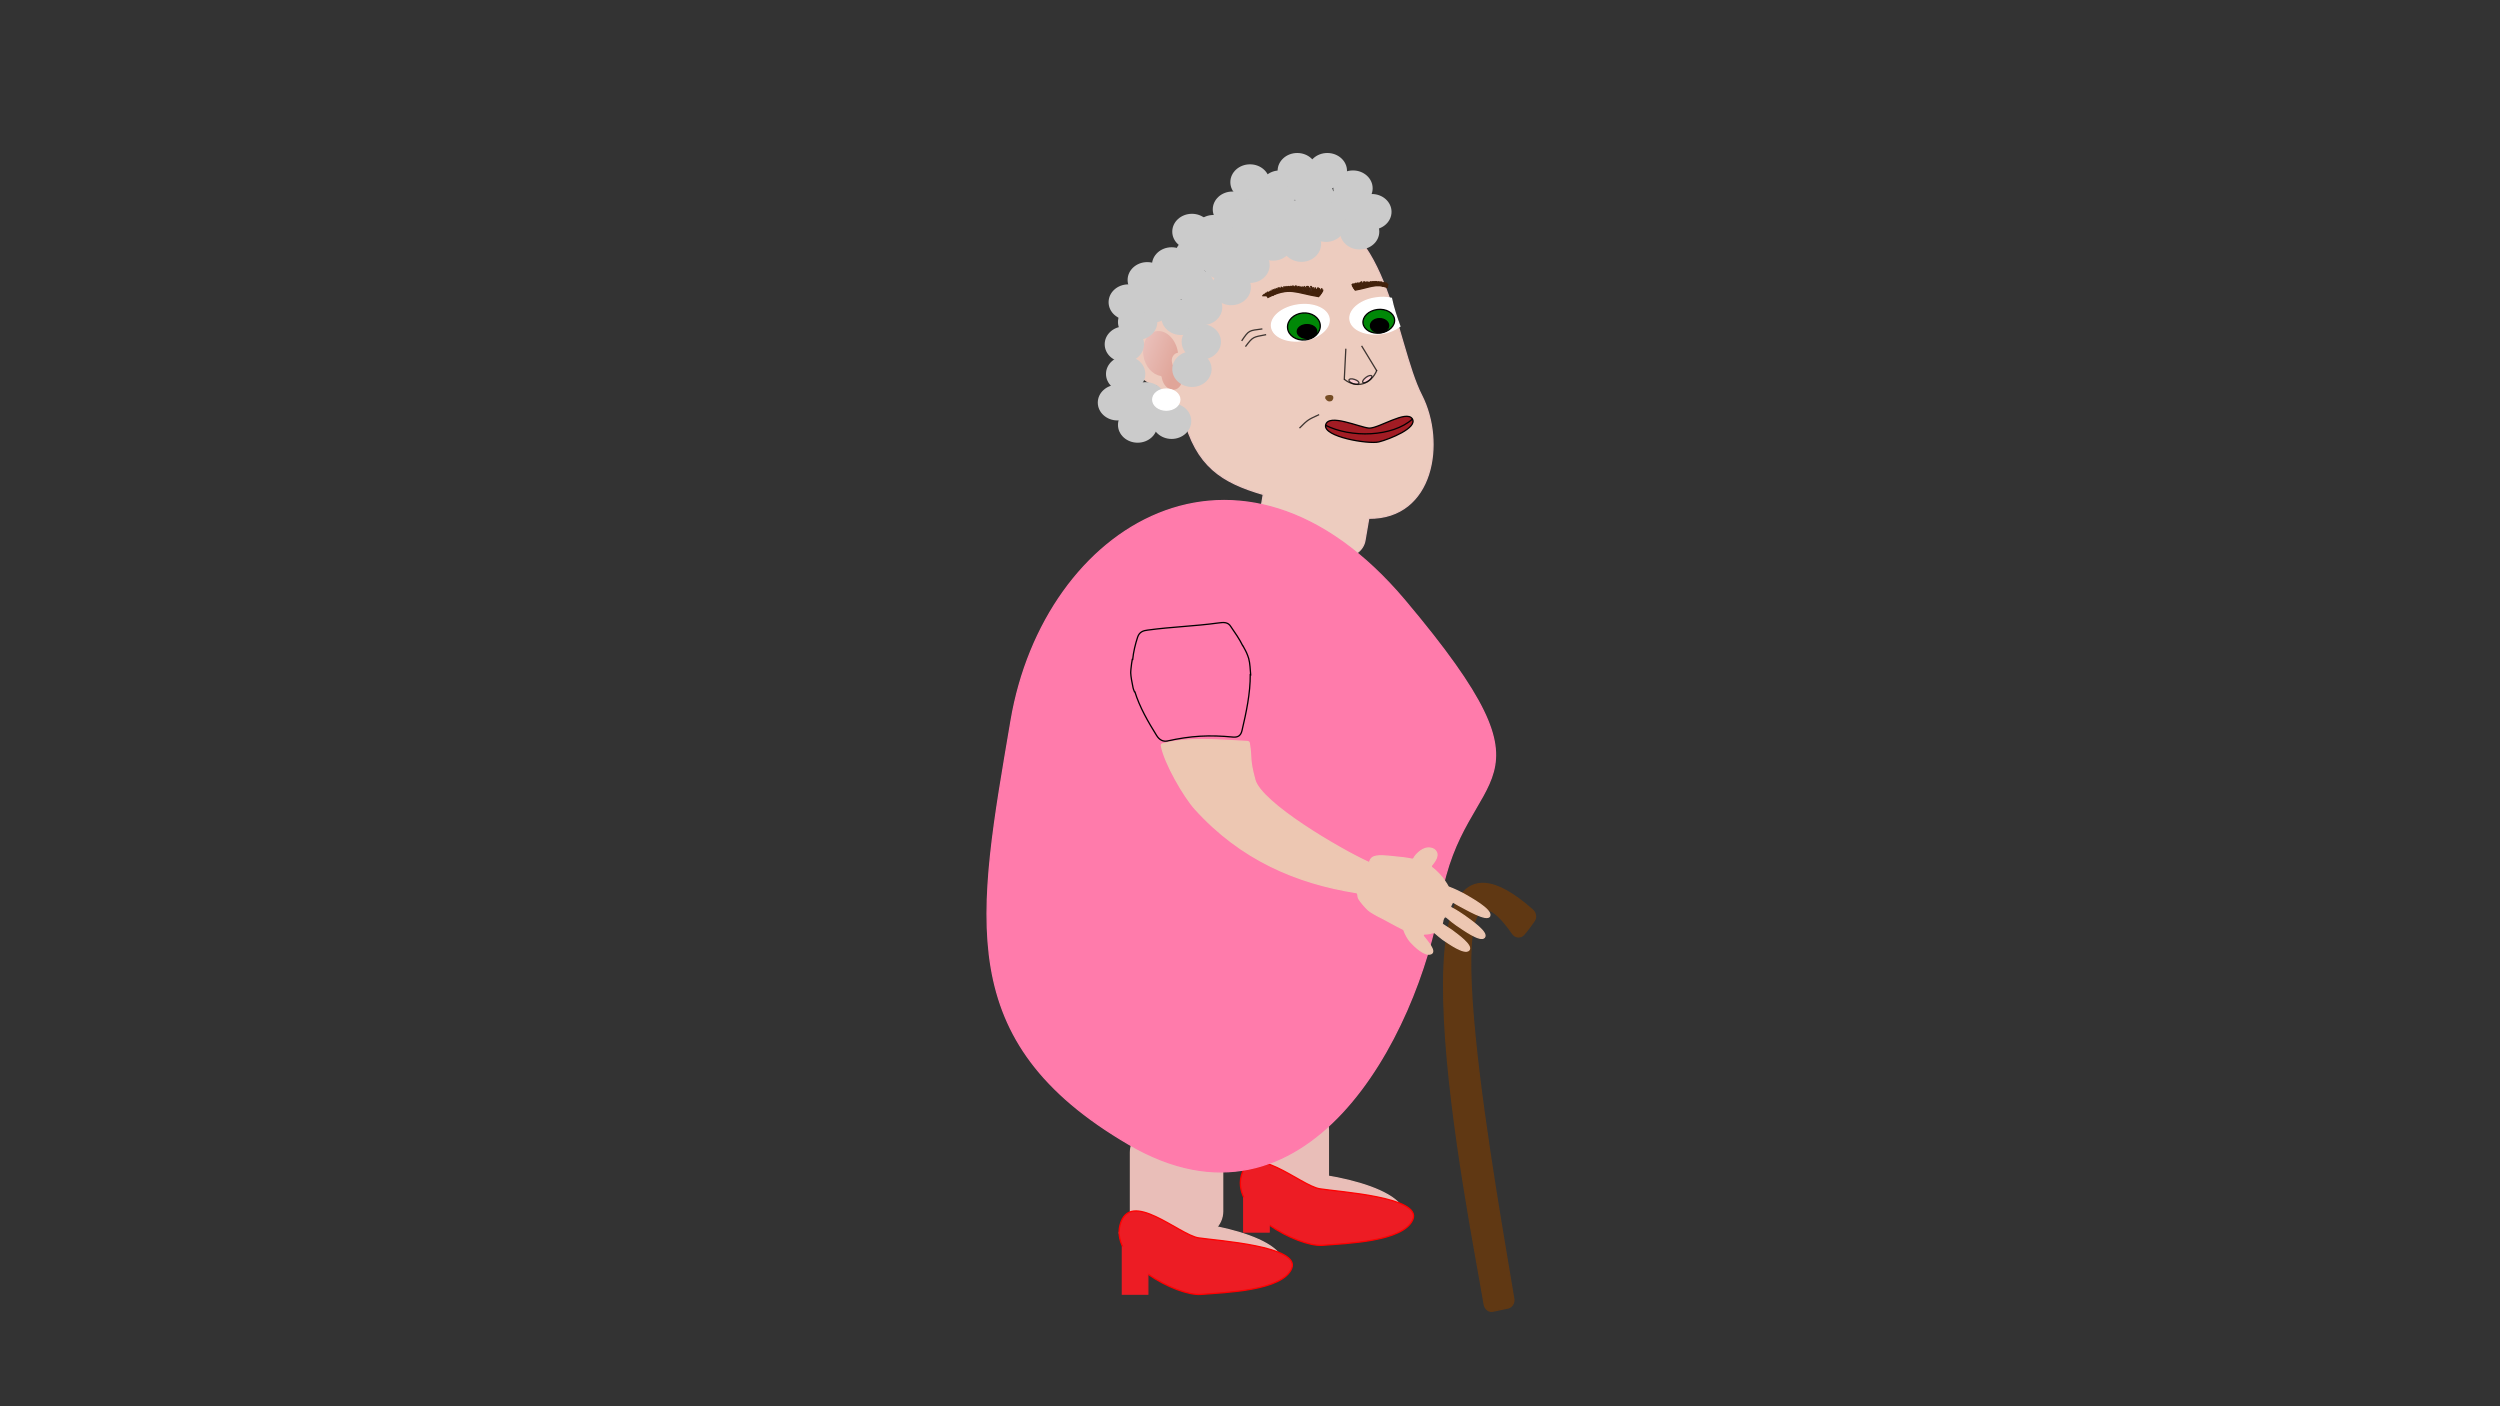 <?xml version="1.0" encoding="utf-8"?>
<!-- Generator: Adobe Illustrator 26.0.3, SVG Export Plug-In . SVG Version: 6.00 Build 0)  -->
<svg version="1.1" id="Layer_1" xmlns="http://www.w3.org/2000/svg" xmlns:xlink="http://www.w3.org/1999/xlink" x="0px" y="0px"
	 viewBox="0 0 1920 1080" style="enable-background:new 0 0 1920 1080;" xml:space="preserve">
<rect x="0" y="0" width="1920" height="1080" fill="#333333" stroke="none"/>
<style type="text/css">
	.st0{fill:#E9BEB8;stroke:#E9BEB8;stroke-miterlimit:10;}
	.st1{fill:#ED1C24;stroke:#FF0000;stroke-miterlimit:10;}
	.st2{fill:#ED1C24;stroke:#ED1C24;stroke-miterlimit:10;}
	.st3{fill:#603813;stroke:#603813;stroke-miterlimit:10;}
	.st4{fill:#EDCCBF;stroke:#ECC6C1;stroke-miterlimit:10;}
	.st5{fill:#FFFFFF;stroke:#FFFFFF;stroke-width:1;stroke-miterlimit:10;}
	.st6{fill:#008807;stroke:#000000;stroke-width:1;stroke-miterlimit:10;}
	.st7{stroke:#000000;stroke-miterlimit:10;}
	.st8{fill:#FFFFFF;stroke:#FFFFFF;stroke-miterlimit:10;}
	.st9{fill:#008807;stroke:#000000;stroke-width:1;stroke-miterlimit:9.999;}
	.st10{fill:#553A34;stroke:#42210B;stroke-miterlimit:10;}
	.st11{fill:#42210B;stroke:#42210B;stroke-miterlimit:10;}
	.st12{opacity:0.74;fill:#FFCCD5;stroke:#000000;stroke-width:1;stroke-miterlimit:10;enable-background:new    ;}
	.st13{opacity:0.74;fill:#FFCCD5;stroke:#000000;stroke-width:1;stroke-miterlimit:10;enable-background:new    ;}
	.st14{opacity:0.74;fill:none;stroke:#000000;stroke-miterlimit:10;enable-background:new    ;}
	.st15{fill:#A21C24;stroke:#000000;stroke-miterlimit:10;}
	.st16{fill:none;stroke:#000000;stroke-miterlimit:10;}
	.st17{fill:#754C24;}
	.st18{opacity:0.74;}
	.st19{fill:#EDCCBF;}
	.st20{fill:url(#SVGID_1_);}
	.st21{fill:#CBCBCB;}
	.st22{fill:#FF7BAB;stroke:#FF7BAC;stroke-miterlimit:10;}
	.st23{fill:#FF7BAC;stroke:#000000;stroke-miterlimit:10;}
	.st24{fill:#EDC7B2;stroke:#EDC7B2;stroke-miterlimit:10;}
</style>
<path class="st0" d="M917.8,950h-28.4c-11.7,0-21.2-8.8-21.2-19.8V885c0-10.8,9.5-19.8,21.2-19.8h28.4c11.7,0,21.2,8.8,21.2,19.8
	v45.3C939,941.1,929.6,950,917.8,950z"/>
<path class="st0" d="M999,932.9h-21.1c-11.7,0-21.2-8.8-21.2-19.8v-45.3c0-10.8,9.5-19.8,21.2-19.8H999c11.7,0,21.2,8.8,21.2,19.8
	v45.3C1020.1,924,1010.6,932.9,999,932.9z"/>
<g>
	<g>
		<path class="st0" d="M984.5,966.6c8.9,22.4-60,6.4-79.6,11.9c-19.6,5.5-29.7-4-38.7-19.8c-8.8-15.7-11.1-11.7,8.9-18.9
			C895.4,932.7,975.6,944.3,984.5,966.6z"/>
	</g>
	<g>
		<path class="st1" d="M992,974.2c-7,17.2-51.2,18.4-69.6,19.9c-18.4,1.5-69.6-25.2-62.2-53.4c7.4-28.1,45.5,7.8,60.4,10
			C935.2,952.9,999.1,957,992,974.2z"/>
	</g>
	<rect x="862" y="957.7" class="st2" width="19.5" height="36.2"/>
</g>
<g>
	<g>
		<path class="st0" d="M1077.6,929.1c8.9,22.4-60,6.4-79.6,11.9c-19.6,5.5-29.7-4-38.7-19.8c-8.8-15.7-11.1-11.7,8.9-18.9
			C988.3,895.2,1068.7,906.6,1077.6,929.1z"/>
	</g>
	<g>
		<path class="st1" d="M1085.1,936.5c-7,17.2-51.2,18.4-69.6,19.9c-18.4,1.3-69.6-25.2-62.2-53.4c7.4-28.1,45.5,7.8,60.4,10
			C1028.2,915.4,1092.1,919.2,1085.1,936.5z"/>
	</g>
	<rect x="955.2" y="920" class="st2" width="19.5" height="26.2"/>
</g>
<g>
	<path class="st3" d="M1158.3,1004.5c-3.8,0.8-7.9,1.7-11.8,2.5c-3,0.7-5.9-1.7-6.6-5.1c-12-72.1-81.7-409.1,37.2-302.9
		c2.4,2.1,2.9,5.8,1.1,8.3c-2.5,3.6-5.3,7.5-8.2,10.7c-2.4,2.4-6.2,1.9-8.2-0.8c-67.6-97.4-10,213.6,0.8,280.6
		C1162.9,1000.8,1161.2,1003.7,1158.3,1004.5z"/>
</g>
<g>
	<path class="st4" d="M1091.8,303.7c-20.8-40.4-26.4-145.6-94.7-140.7c-68.4,4.8-104.6,93.3-88.3,156.5c10,38.8,29.6,50.9,61.4,60.2
		c0,0.2-0.1,0.6-0.1,0.8l-3.8,22.8c-1.3,8.2,4.7,16,13.7,17.2l49.5,7.1c8.9,1.2,17.5-4.3,18.8-12.7l2.9-16.9
		C1101.1,398.4,1110.1,339.6,1091.8,303.7z"/>
	<g>
		
			<ellipse transform="matrix(0.99 -0.144 0.144 0.99 -25.282 146.118)" class="st5" cx="998.2" cy="248" rx="22.3" ry="13.8"/>
		
			<ellipse transform="matrix(0.995 -9.777066e-02 9.777066e-02 0.995 -19.721 99.124)" class="st6" cx="1001.6" cy="250.8" rx="12.6" ry="10.4"/>
		<ellipse class="st7" cx="1003.8" cy="254.6" rx="7.5" ry="5.3"/>
	</g>
	<g>
		<path class="st8" d="M1068.6,229.1c-3.7-0.8-8-1-12.5-0.2c-12.1,1.9-20.8,9.8-19.2,17.2c1.5,7.4,12.5,11.9,24.6,10
			c5.4-0.8,10.1-2.9,13.6-5.5C1072.5,243.5,1070.1,236.4,1068.6,229.1z"/>
		
			<ellipse transform="matrix(0.992 -0.126 0.126 0.992 -22.664 134.938)" class="st9" cx="1058.9" cy="247.2" rx="12.2" ry="9.1"/>
		<ellipse class="st7" cx="1059.5" cy="250.1" rx="7" ry="5.4"/>
	</g>
	<g>
		<g>
			<g>
				<path class="st10" d="M997.3,219.6c0.5,2.1,0.4,2.4-0.3,4.5"/>
			</g>
			<g>
				<path class="st10" d="M997.5,219.7c0.5,2.1,0.4,2.4-0.3,4.5"/>
			</g>
			<g>
				<path class="st10" d="M995.8,219.6c1.2,2.1,1.1,2.4,0.9,4.5"/>
			</g>
			<g>
				<path class="st10" d="M995.2,219.2c0.5,2.1,0.4,2.4-0.3,4.5"/>
			</g>
			<g>
				<path class="st10" d="M994.9,219.4c0.5,2.1,0.4,2.4-0.3,4.5"/>
			</g>
			<g>
				<path class="st10" d="M993.3,219.4c1.3,1.9,1.3,2.4,1.3,4.5"/>
			</g>
			<g>
				<path class="st10" d="M992.4,219.4c1.6,1.9,1.6,2.2,2.1,4.3"/>
			</g>
			<g>
				<path class="st10" d="M991.1,219.6c2.1,1.7,2.1,2.1,2.9,4"/>
			</g>
		</g>
		<g>
			<g>
				<path class="st10" d="M991.1,219.7c0.8,1.8,0.5,1.9,0,3.6"/>
			</g>
			<g>
				<path class="st10" d="M991.5,219.8c0.8,1.8,0.5,1.9,0,3.6"/>
			</g>
			<g>
				<path class="st10" d="M989.8,219.8c1.2,1.7,1.2,1.9,1.2,3.6"/>
			</g>
			<g>
				<path class="st10" d="M989.4,219.7c0.8,1.8,0.5,1.9,0,3.6"/>
			</g>
			<g>
				<path class="st10" d="M988.9,219.7c0.8,1.8,0.5,1.9,0,3.6"/>
			</g>
			<g>
				<path class="st10" d="M987.5,219.8c1.3,1.6,1.3,1.8,1.5,3.6"/>
			</g>
			<g>
				<path class="st10" d="M986.6,220c1.6,1.6,1.6,1.7,2.1,3.5"/>
			</g>
			<g>
				<path class="st10" d="M985.6,220.1c2,1.2,2,1.6,2.9,3.1"/>
			</g>
		</g>
		<g>
			<g>
				<path class="st10" d="M983.6,220.3c1.8,1.6,1.6,1.8,2.1,3.7"/>
			</g>
			<g>
				<path class="st10" d="M984,220.6c1.8,1.6,1.6,1.8,2.1,3.7"/>
			</g>
			<g>
				<path class="st10" d="M982.1,220.9c2.2,1.2,2.2,1.7,3.3,3.4"/>
			</g>
			<g>
				<path class="st10" d="M981.6,220.9c1.8,1.6,1.6,1.8,2.1,3.7"/>
			</g>
			<g>
				<path class="st10" d="M981.1,221c1.8,1.6,1.6,1.8,2.1,3.7"/>
			</g>
			<g>
				<path class="st10" d="M979.8,221.5c2.4,1.2,2.4,1.6,3.6,3.1"/>
			</g>
			<g>
				<path class="st10" d="M978.7,221.9c2.6,1,2.6,1.2,4.2,2.9"/>
			</g>
			<g>
				<path class="st10" d="M977.7,222.4c2.9,0.8,3,1,4.9,2.5"/>
			</g>
		</g>
		<g>
			<g>
				<path class="st10" d="M976.5,222.7c2.1,1.1,2.1,1.3,3.3,2.9"/>
			</g>
			<g>
				<path class="st10" d="M977,222.7c2.1,1.1,2.1,1.3,3.3,2.9"/>
			</g>
			<g>
				<path class="st10" d="M975.6,223.5c2.4,0.8,2.5,1.1,4.1,2.5"/>
			</g>
			<g>
				<path class="st10" d="M975.2,223.6c2.1,1.1,2.1,1.3,3.3,2.9"/>
			</g>
			<g>
				<path class="st10" d="M975,223.7c2.1,1.1,2.1,1.3,3.3,2.9"/>
			</g>
			<g>
				<path class="st10" d="M974.1,224.4c2.4,0.7,2.5,1,4.2,2.2"/>
			</g>
			<g>
				<path class="st10" d="M973.5,224.8c2.5,0.6,2.6,0.7,4.5,1.9"/>
			</g>
			<g>
				<path class="st10" d="M972.9,225.4c2.5,0.2,2.9,0.4,4.9,1.3"/>
			</g>
		</g>
		<g>
			<g>
				<path class="st10" d="M972.9,224.4c2.2,0.6,2.4,0.8,3.6,1.8"/>
			</g>
			<g>
				<path class="st10" d="M973.3,224.4c2.2,0.6,2.4,0.8,3.6,1.8"/>
			</g>
			<g>
				<path class="st10" d="M972.1,225.1c2.5,0.2,2.6,0.4,4.3,1.3"/>
			</g>
			<g>
				<path class="st10" d="M971.7,225.3c2.2,0.6,2.4,0.8,3.6,1.8"/>
			</g>
			<g>
				<path class="st10" d="M971.5,225.4c2.2,0.6,2.4,0.8,3.6,1.8"/>
			</g>
			<g>
				<path class="st10" d="M970.6,226.1c2.5,0.1,2.6,0.4,4.5,1.2"/>
			</g>
			<g>
				<path class="st10" d="M969.9,226.5c2.6,0,2.9,0.1,4.9,0.8"/>
			</g>
			<g>
				<path class="st10" d="M969.4,227.1c2.6-0.1,3-0.1,5.3,0.4"/>
			</g>
		</g>
		<g>
			<g>
				<path class="st10" d="M1014.9,221.4c0,2.8-0.4,3-2.1,5.4"/>
			</g>
			<g>
				<path class="st10" d="M1015.3,221.6c0,2.8-0.4,3-2.1,5.4"/>
			</g>
			<g>
				<path class="st10" d="M1013.1,221.2c0.8,2.6,0.4,3-0.5,5.5"/>
			</g>
			<g>
				<path class="st10" d="M1012.5,220.8c0,2.8-0.4,3-2.1,5.4"/>
			</g>
			<g>
				<path class="st10" d="M1012,220.8c0,2.8-0.4,3-2.1,5.4"/>
			</g>
			<g>
				<path class="st10" d="M1010.1,220.7c0.9,2.6,0.8,3-0.1,5.5"/>
			</g>
			<g>
				<path class="st10" d="M1008.7,220.6c1.3,2.5,1.2,2.9,0.9,5.5"/>
			</g>
			<g>
				<path class="st10" d="M1007.3,220.6c2,2.4,1.8,2.8,2.1,5.4"/>
			</g>
		</g>
		<g>
			<path class="st11" d="M1012.7,227.8c-17.8-2.9-22.2-7.8-38.9,0.6c-0.4-1-0.9-1.8-1.8-2.6c19.7-8.7,23.4-4.7,43.9-2.9
				C1015.9,223.9,1013.6,226.6,1012.7,227.8z"/>
		</g>
		<g>
			<g>
				<path class="st10" d="M1006.5,219.6c1.1,2.6,0.8,3,0,5.5"/>
			</g>
			<g>
				<path class="st10" d="M1007,219.8c1.1,2.6,0.8,3,0,5.5"/>
			</g>
			<g>
				<path class="st10" d="M1004.6,219.8c1.8,2.5,1.5,2.8,1.6,5.4"/>
			</g>
			<g>
				<path class="st10" d="M1004,219.6c1.1,2.6,0.8,3,0,5.5"/>
			</g>
			<g>
				<path class="st10" d="M1003.3,219.7c1.1,2.6,0.8,3,0,5.5"/>
			</g>
			<g>
				<path class="st10" d="M1001.6,219.8c2,2.4,1.8,2.8,2.1,5.4"/>
			</g>
			<g>
				<path class="st10" d="M1000.3,220c2.4,2.2,2.2,2.7,3,5.2"/>
			</g>
			<g>
				<path class="st10" d="M998.7,220.1c2.9,1.9,2.9,2.4,4.1,4.8"/>
			</g>
		</g>
	</g>
	<g>
		<g>
			<g>
				<path class="st10" d="M1052.9,216.1c-0.4,1.8-0.3,2.1,0.1,3.7"/>
			</g>
			<g>
				<path class="st10" d="M1052.7,216.2c-0.4,1.8-0.3,2.1,0.1,3.7"/>
			</g>
			<g>
				<path class="st10" d="M1054,216.1c-0.9,1.7-0.9,1.9-0.8,3.7"/>
			</g>
			<g>
				<path class="st10" d="M1054.5,216c-0.4,1.8-0.3,2.1,0.1,3.7"/>
			</g>
			<g>
				<path class="st10" d="M1054.8,216c-0.4,1.8-0.3,2.1,0.1,3.7"/>
			</g>
			<g>
				<path class="st10" d="M1055.9,216c-1.1,1.7-1.1,1.9-1.1,3.6"/>
			</g>
			<g>
				<path class="st10" d="M1056.7,216c-1.3,1.6-1.3,1.8-1.6,3.6"/>
			</g>
			<g>
				<path class="st10" d="M1057.6,216.1c-1.6,1.3-1.6,1.7-2.2,3.4"/>
			</g>
		</g>
		<g>
			<g>
				<path class="st10" d="M1057.6,216.2c-0.5,1.6-0.4,1.7,0,3"/>
			</g>
			<g>
				<path class="st10" d="M1057.3,216.3c-0.5,1.6-0.4,1.7,0,3"/>
			</g>
			<g>
				<path class="st10" d="M1058.7,216.3c-0.9,1.3-0.9,1.6-0.9,3"/>
			</g>
			<g>
				<path class="st10" d="M1059,216.2c-0.5,1.6-0.4,1.7,0,3"/>
			</g>
			<g>
				<path class="st10" d="M1059.2,216.2c-0.5,1.6-0.4,1.7,0,3"/>
			</g>
			<g>
				<path class="st10" d="M1060.3,216.3c-1.1,1.3-1.1,1.6-1.1,2.9"/>
			</g>
			<g>
				<path class="st10" d="M1061.1,216.3c-1.3,1.2-1.2,1.3-1.6,2.9"/>
			</g>
			<g>
				<path class="st10" d="M1061.7,216.5c-1.5,1.1-1.5,1.2-2.2,2.6"/>
			</g>
		</g>
		<g>
			<g>
				<path class="st10" d="M1063.4,216.8c-1.3,1.2-1.3,1.6-1.6,3.1"/>
			</g>
			<g>
				<path class="st10" d="M1063.2,216.9c-1.3,1.2-1.3,1.6-1.6,3.1"/>
			</g>
			<g>
				<path class="st10" d="M1064.5,217.2c-1.8,1.1-1.8,1.3-2.5,2.8"/>
			</g>
			<g>
				<path class="st10" d="M1064.9,217.2c-1.3,1.2-1.3,1.6-1.6,3.1"/>
			</g>
			<g>
				<path class="st10" d="M1065.3,217.3c-1.3,1.2-1.3,1.6-1.6,3.1"/>
			</g>
		</g>
		<g>
			<g>
				<path class="st10" d="M1039.2,217.7c0,2.2,0.3,2.5,1.6,4.5"/>
			</g>
			<g>
				<path class="st10" d="M1039,217.9c0,2.2,0.3,2.5,1.6,4.5"/>
			</g>
			<g>
				<path class="st10" d="M1040.7,217.4c-0.5,2.2-0.3,2.5,0.4,4.6"/>
			</g>
			<g>
				<path class="st10" d="M1041.2,217.2c0,2.2,0.3,2.5,1.6,4.5"/>
			</g>
			<g>
				<path class="st10" d="M1041.5,217.2c0,2.2,0.3,2.5,1.6,4.5"/>
			</g>
			<g>
				<path class="st10" d="M1042.9,216.9c-0.8,2.2-0.5,2.5,0.1,4.6"/>
			</g>
			<g>
				<path class="st10" d="M1044,216.9c-1.1,2.1-0.9,2.5-0.5,4.6"/>
			</g>
			<g>
				<path class="st10" d="M1045,216.8c-1.5,1.9-1.3,2.4-1.5,4.5"/>
			</g>
		</g>
		<g>
			<path class="st11" d="M1065.8,218.4c-9.9-3.5-14.1-1-27.4,0.2c0.1,1.1,2,3.1,2.5,4.2c11.5-2.1,15.7-5.3,24.5-2.1
				C1065.4,220.1,1065.5,219.2,1065.8,218.4z"/>
		</g>
		<g>
			<g>
				<path class="st10" d="M1045.8,216.1c-0.8,2.2-0.5,2.5,0,4.6"/>
			</g>
			<g>
				<path class="st10" d="M1045.4,216.3c-0.8,2.2-0.5,2.5,0,4.6"/>
			</g>
			<g>
				<path class="st10" d="M1047.3,216.3c-1.3,2.1-1.2,2.4-1.2,4.6"/>
			</g>
			<g>
				<path class="st10" d="M1047.8,216.1c-0.8,2.2-0.5,2.5,0,4.6"/>
			</g>
			<g>
				<path class="st10" d="M1048.2,216.2c-0.8,2.2-0.5,2.5,0,4.6"/>
			</g>
			<g>
				<path class="st10" d="M1049.5,216.2c-1.5,1.9-1.3,2.4-1.5,4.5"/>
			</g>
			<g>
				<path class="st10" d="M1050.6,216.3c-1.8,1.8-1.8,2.2-2.2,4.3"/>
			</g>
			<g>
				<path class="st10" d="M1051.7,216.5c-2.1,1.7-2.1,1.9-3.2,4"/>
			</g>
		</g>
	</g>
	<g>
		
			<ellipse transform="matrix(0.322 -0.947 0.947 0.322 427.302 1183.203)" class="st12" cx="1039.7" cy="293.3" rx="1.7" ry="4"/>
		<path class="st13" d="M1049.1,289.8c1.9-1.4,3.8-1.8,4.4-1.1c0.5,0.8-0.6,2.5-2.5,3.8c-1.9,1.4-3.8,1.8-4.4,1.1
			C1046.1,292.9,1047.2,291.2,1049.1,289.8z"/>
		<path class="st14" d="M1057.5,284.2c-4.6,11.2-15.8,14.5-25.1,7.1"/>
		<line class="st14" x1="1032.4" y1="291.7" x2="1033.6" y2="267.8"/>
		<line class="st14" x1="1057.3" y1="284.7" x2="1045.7" y2="265.6"/>
	</g>
	<g>
		<g>
			<path class="st15" d="M1084.6,321.6c4.6,6.9-17.6,15.8-25.7,17.8c-8,1.9-42.9-3.9-40.8-13c2.1-9.2,26,1.8,33.4,2.4
				C1059.1,329,1080,314.7,1084.6,321.6z"/>
		</g>
		<g>
			<path class="st16" d="M1017.8,326.5c19.5,10,51.8,9.2,67.1-4.8"/>
		</g>
	</g>
	<g>
		<path class="st17" d="M1021.6,304.3c-0.9-0.2-1.8-0.2-2.6,0.1c-0.1,0.1-0.4,0.1-0.4,0.4c-0.1,0.1,0,0.4,0,0.6
			c0.1,0.6,0.4,1.1,0.9,1.6s1.2,0.8,2,0.7c0.8,0,1.2-0.4,1.6-1c0.3-0.4,0.4-1,0.3-1.6c0-0.2,0-0.6-0.3-0.8s-0.9-0.4-1.5-0.4
			c-0.9,0-1.8,0-2.4,0.4c-0.8,0.4-0.9,1.2-0.3,1.8"/>
		<g>
			<path class="st17" d="M1021.9,303.6c-0.8-0.2-1.6-0.2-2.5,0c-0.4,0.1-0.9,0.2-1.2,0.6c-0.4,0.2-0.4,0.8-0.4,1.2
				c0.3,1.6,1.5,2.9,3.3,2.9c0.8,0,1.6-0.2,2.1-0.8c0.5-0.7,0.8-1.3,0.8-2.2c0-0.4-0.1-0.8-0.3-1.1c-0.3-0.4-0.5-0.6-1.1-0.7
				c-0.8-0.2-1.5-0.2-2.2-0.1c-0.9,0.1-1.8,0.4-2.4,1.1c-0.4,0.7-0.4,1.7,0.3,2.2c0.3,0.2,0.8,0.2,1.1,0c0.3-0.2,0.3-0.7,0-1
				l-0.1-0.1c0.1,0.1,0,0,0,0c0,0.1,0,0.1,0,0s0,0.1,0,0v-0.1c0,0.1,0,0,0,0s0.1-0.1,0,0c0,0,0-0.1,0.1-0.1c0-0.1,0,0,0,0l0.1-0.1
				c0.1-0.1-0.1,0,0,0h0.1c0,0,0.1-0.1,0.1,0h0.1c0.1,0,0.3-0.1,0.4-0.1c-0.1,0,0.1,0,0.1,0h0.1c0.1,0,0.3,0,0.4,0s0.3,0,0.4,0h0.1
				c0,0,0.3,0,0.1,0c0.1,0,0.3,0,0.4,0.1h0.1c-0.1,0,0,0,0,0c0.1,0.1-0.1-0.1,0,0c0,0,0.1,0.1,0,0l0,0l0,0v0.1c0,0.1,0,0.1,0,0
				s0,0.1,0,0.1c0,0.1,0,0.1,0,0.2s0,0.2,0,0.4c0-0.1,0,0.1,0,0.1v0.1v0.1l-0.1,0.1c0,0-0.1,0.1,0,0.1c0-0.1,0,0.1,0,0.1l-0.1,0.1
				c0,0-0.1,0.1-0.1,0c0.1,0-0.1,0-0.1,0s-0.1,0-0.1,0.1c-0.1,0.1,0,0,0,0c-0.1,0-0.1,0-0.3,0c-0.1,0,0.1,0-0.1,0h-0.1
				c0,0-0.3,0-0.1,0h-0.1h-0.1c0,0-0.1-0.1-0.1,0c-0.1,0-0.3-0.1-0.4-0.1c0.1,0.1,0,0,0,0l-0.1-0.1c-0.1-0.1-0.1-0.1-0.1-0.1
				c0-0.1-0.1-0.1-0.1-0.2c0,0-0.1-0.2,0-0.1c0-0.1,0-0.1-0.1-0.2c0-0.1-0.1-0.2-0.1-0.4v-0.1l0,0c0,0,0,0,0,0.1l0,0l0,0l0.1-0.1
				c0.1-0.1-0.1,0,0.1,0c0.1,0,0.1,0,0.3-0.1c0.5-0.1,1.2-0.1,1.8,0c0.3,0.1,0.9-0.1,0.9-0.4
				C1022.5,304.1,1022.2,303.7,1021.9,303.6L1021.9,303.6z"/>
		</g>
	</g>
	<g class="st18">
		<path class="st16" d="M956.5,266.2c5.9-7.8,5.7-7.2,15.9-9.2"/>
	</g>
	<g class="st18">
		<path class="st16" d="M998,328.8c6.6-6.6,6.3-6.3,15.1-10.4"/>
	</g>
	<g>
		<path class="st19" d="M866.4,269.1c-1.8-15.6,6.8-29.3,19.5-31.1c13-1.8,25.3,9.4,27.9,25.1l0,0l4.3,34.7l0,0
			c0.4,8.9-4.6,16.4-12,17.2c-7.8,0.8-15-6.3-16.2-15.7c0-0.2,0-0.7-0.1-1c-0.1-1-0.8-1.9-1.6-2.1
			C877.4,294.3,868.1,283.2,866.4,269.1z"/>
		
			<linearGradient id="SVGID_1_" gradientUnits="userSpaceOnUse" x1="1592.968" y1="237.775" x2="1620.097" y2="217.042" gradientTransform="matrix(-0.746 0.118 0.155 0.985 2054.749 -139.781)">
			<stop  offset="0" style="stop-color:#E0A599"/>
			<stop  offset="1" style="stop-color:#E9BEB8"/>
		</linearGradient>
		<path class="st20" d="M887.9,254.4c7.1-1.3,14.3,5.2,16.4,14.3l0,0l0.4,2.2c-3.3,0.4-5.4,3.9-4.6,7.5c0.5,3.7,3.7,6.3,7,5.8
			l0.9,4.8l0,0c0.5,5.3-2.1,9.8-6.2,10.3c-4.3,0.6-8.5-3.4-9.5-8.9c0-0.1,0-0.4-0.1-0.6c-0.1-0.6-0.4-1.1-0.9-1.1
			c-6.3-1-11.8-7.2-13.2-15.6C876.8,264.1,881.1,255.6,887.9,254.4z"/>
	</g>
	<ellipse class="st21" cx="1031.3" cy="158.4" rx="14.5" ry="13.4"/>
	<ellipse class="st21" cx="1009" cy="149.3" rx="15.1" ry="13.7"/>
	<ellipse class="st21" cx="1018.3" cy="172.1" rx="15.1" ry="13.7"/>
	<ellipse class="st21" cx="992.4" cy="167.4" rx="15.1" ry="13.7"/>
	<ellipse class="st21" cx="982.9" cy="144.6" rx="15.1" ry="13.7"/>
	<ellipse class="st21" cx="968.4" cy="163.7" rx="15.1" ry="13.7"/>
	<ellipse class="st21" cx="1044.2" cy="177.9" rx="15.1" ry="13.7"/>
	<ellipse class="st21" cx="1053.6" cy="162.7" rx="15.1" ry="13.7"/>
	<ellipse class="st21" cx="1039.1" cy="144.6" rx="15.1" ry="13.7"/>
	<ellipse class="st21" cx="1019.4" cy="131.2" rx="15.1" ry="13.7"/>
	<ellipse class="st21" cx="977.7" cy="186.5" rx="15.1" ry="13.7"/>
	<ellipse class="st21" cx="953.8" cy="181.7" rx="15.1" ry="13.7"/>
	<ellipse class="st21" cx="946.5" cy="160.8" rx="15.1" ry="13.7"/>
	<ellipse class="st21" cx="932" cy="178.8" rx="15.1" ry="13.7"/>
	<ellipse class="st21" cx="960" cy="203.6" rx="15.1" ry="13.7"/>
	<ellipse class="st21" cx="999.5" cy="187.4" rx="15.1" ry="13.7"/>
	<ellipse class="st21" cx="938.2" cy="200.8" rx="15.1" ry="13.7"/>
	<ellipse class="st21" cx="945.6" cy="220.7" rx="15.1" ry="13.7"/>
	<ellipse class="st21" cx="917.5" cy="219.8" rx="15.1" ry="13.7"/>
	<ellipse class="st21" cx="917.5" cy="196.1" rx="15.1" ry="13.7"/>
	<ellipse class="st21" cx="923.6" cy="236" rx="15.1" ry="13.7"/>
	<ellipse class="st21" cx="907" cy="243.6" rx="15.1" ry="13.7"/>
	<ellipse class="st21" cx="895.7" cy="220.7" rx="15.1" ry="13.7"/>
	<ellipse class="st21" cx="899.8" cy="203.6" rx="15.1" ry="13.7"/>
	<ellipse class="st21" cx="915.4" cy="177.9" rx="15.1" ry="13.7"/>
	<ellipse class="st21" cx="996.3" cy="131.2" rx="15.1" ry="13.7"/>
	<ellipse class="st21" cx="960" cy="139.9" rx="15.1" ry="13.7"/>
	<ellipse class="st21" cx="922.6" cy="262.5" rx="15.1" ry="13.7"/>
	<ellipse class="st21" cx="885.2" cy="234.1" rx="15.1" ry="13.7"/>
	<ellipse class="st21" cx="881.1" cy="215" rx="15.1" ry="13.7"/>
	<ellipse class="st21" cx="915.4" cy="283.5" rx="15.1" ry="13.7"/>
	<ellipse class="st21" cx="873.7" cy="247.3" rx="15.1" ry="13.7"/>
	<ellipse class="st21" cx="863.5" cy="264.4" rx="15.1" ry="13.7"/>
	<ellipse class="st21" cx="866.5" cy="232.1" rx="15.1" ry="13.7"/>
	<ellipse class="st21" cx="899.8" cy="323.4" rx="15.1" ry="13.7"/>
	<ellipse class="st21" cx="880" cy="307.2" rx="15.1" ry="13.7"/>
	<ellipse class="st21" cx="864.5" cy="287.2" rx="15.1" ry="13.7"/>
	<ellipse class="st21" cx="873.7" cy="326.3" rx="15.1" ry="13.7"/>
	<ellipse class="st21" cx="858.2" cy="309.2" rx="15.1" ry="13.7"/>
	<ellipse class="st8" cx="895.7" cy="306.9" rx="10.4" ry="8.1"/>
	<g class="st18">
		<path class="st16" d="M953.6,261.8c5.7-8.4,5.4-7.8,15.9-9.2"/>
	</g>
</g>
<g>
	<path class="st22" d="M776.5,553.5c-25.5,150.7-45.4,246,90.5,325.3s221.1-81.6,239.2-187.9c17.9-106.3,99.5-79-27.2-229.6
		S802,402.8,776.5,553.5z"/>
</g>
<g>
	<path class="st23" d="M936,478.4c-19.1,2.6-35,2.9-54.5,5.5c-3.4,0.4-6.4,1.3-7.8,5.4c-1.8,5.5-3.2,11.3-3.8,17.2
		c-0.1,0-0.1-0.1-0.3-0.1c-0.3,2.1-0.8,4.2-0.9,6.3c-0.1,1.2-0.3,2.4-0.3,3.5c0,1.2,0-1.8,0,0.7c0.1,2.6,0.9,7.2,1.6,10.3
		c0.1,0.6,0.3,1.6,0.5,2.1c0.2,0.6,0.5,1.3,0.8,2.1c0,0.1,0.1-0.2,0.3-0.1c3.6,11.8,10.3,23.3,16.7,33.6c2.2,3.5,5.1,4.8,8.2,4.2
		c18-4,32.2-4.8,50.8-3c3.3,0.2,5.7-1,6.6-5.2c3.2-13.6,6.4-28.5,6.3-42.9c0.1,0,0.1,0,0.3,0.1c-0.4-4.2-0.4-8.3-1.5-12.4
		c-0.4-1.6-1.1-2.9-1.6-4.3c-0.5-1.3-1.3-2.5-2-3.9c-0.3-0.6-0.5-1.1-0.9-1.7c0-0.1-0.1-0.2-0.1-0.2l-0.1,0.1
		c-2.5-5.1-5.7-9.6-8.9-14.3C943.1,477.4,939.3,478,936,478.4z"/>
</g>
<g>
	<path class="st24" d="M1087.4,656.9c-0.4,0.4-1.2,1.6-1.6,2.4c-0.3,0.4-0.8,0.7-1.3,0.6c-5.1-1.1-8.5-1.3-14.1-1.9
		c-4.6-0.4-13.6-1.9-16.8,1c-0.1,0.1-1.2,1.3-1.3,1.9c-0.1,0.4-0.5,1.9-1.5,1.3c-22.1-10.1-82.3-45.4-87.1-63.3
		c-4.6-17.2-2.2-15.6-4.3-28.3c-0.1-0.6-0.8-1.1-1.3-1.1c-22.9-1.2-45.5-3.4-65.3,1.8c-0.5,0.1-0.9,0.7-0.9,1.2
		c2.4,13.4,17.6,39.6,26,48.8c35.1,38.9,78.1,57,123.7,64.2c0.5,0.1,1.2,0.7,1.2,1.2c0,1.1,0.3,2.7,0.9,3.7c1.6,2.7,5.1,6.5,7.1,8.4
		s5.9,3.7,7.1,4.5c7.5,3.7,12.6,6.9,19.6,10.3c0.3,0.1,0.5,0.6,0.8,0.8c0.8,2.7,3.2,6.9,4.9,8.8c3.6,4,11.2,11.1,15.7,9.3
		c4.5-1.7-3.2-10.1-5.7-13.4l0,0c-0.5-0.8-0.1-1.8,0.9-1.8c2.4,0,4.3-0.4,6.4-1.1c0.4-0.1,1.1,0,1.5,0.2c1.8,1.6,4.9,4.2,6.2,5.1
		c4.5,3,16.6,11.7,19.9,8.2c3.2-3.5-9.1-12.1-13.3-15.3c-1.1-0.8-4.5-3-6.6-4.3c-0.4-0.2-0.8-0.8-0.5-1.3c0.3-0.8,0.4-2.1,0.5-2.4
		c0.3-0.8,0.5-1.2,0.9-1.8c0.4-0.6,1.3-0.7,2-0.1c2.4,2.1,6.2,5.1,7.6,6c4.7,3.1,18.3,13.1,21.3,9.4c3.2-3.7-10.6-13.1-15.4-16.6
		c-1.6-1.2-6.7-4.5-9.9-6.1c-0.5-0.2-0.9-1-0.5-1.6c0.4-0.8,0.9-1.6,1.2-2.4c0.1-0.2-0.1-0.6,0-0.7c0.9,0.6,4.3,2.5,4.9,2.8
		c4.5,2.2,22,12.9,23.8,8.1c1.8-4.8-14.6-13.7-20.1-16.9c-2-1.1-8-4-11.2-5.1c-0.3-0.1-0.5-0.2-0.8-0.7c-0.9-1.6-0.9-1.8-2.4-3.9
		c-2.2-3.4-5.9-7.5-10-10.6c-0.5-0.4-0.5-1.2-0.1-1.7c0.1-0.1,0.1-0.1,0.1-0.1c1.8-2.4,7-8.2,1.6-12.1
		C1095.1,649,1089.6,654.4,1087.4,656.9z"/>
</g>
</svg>
